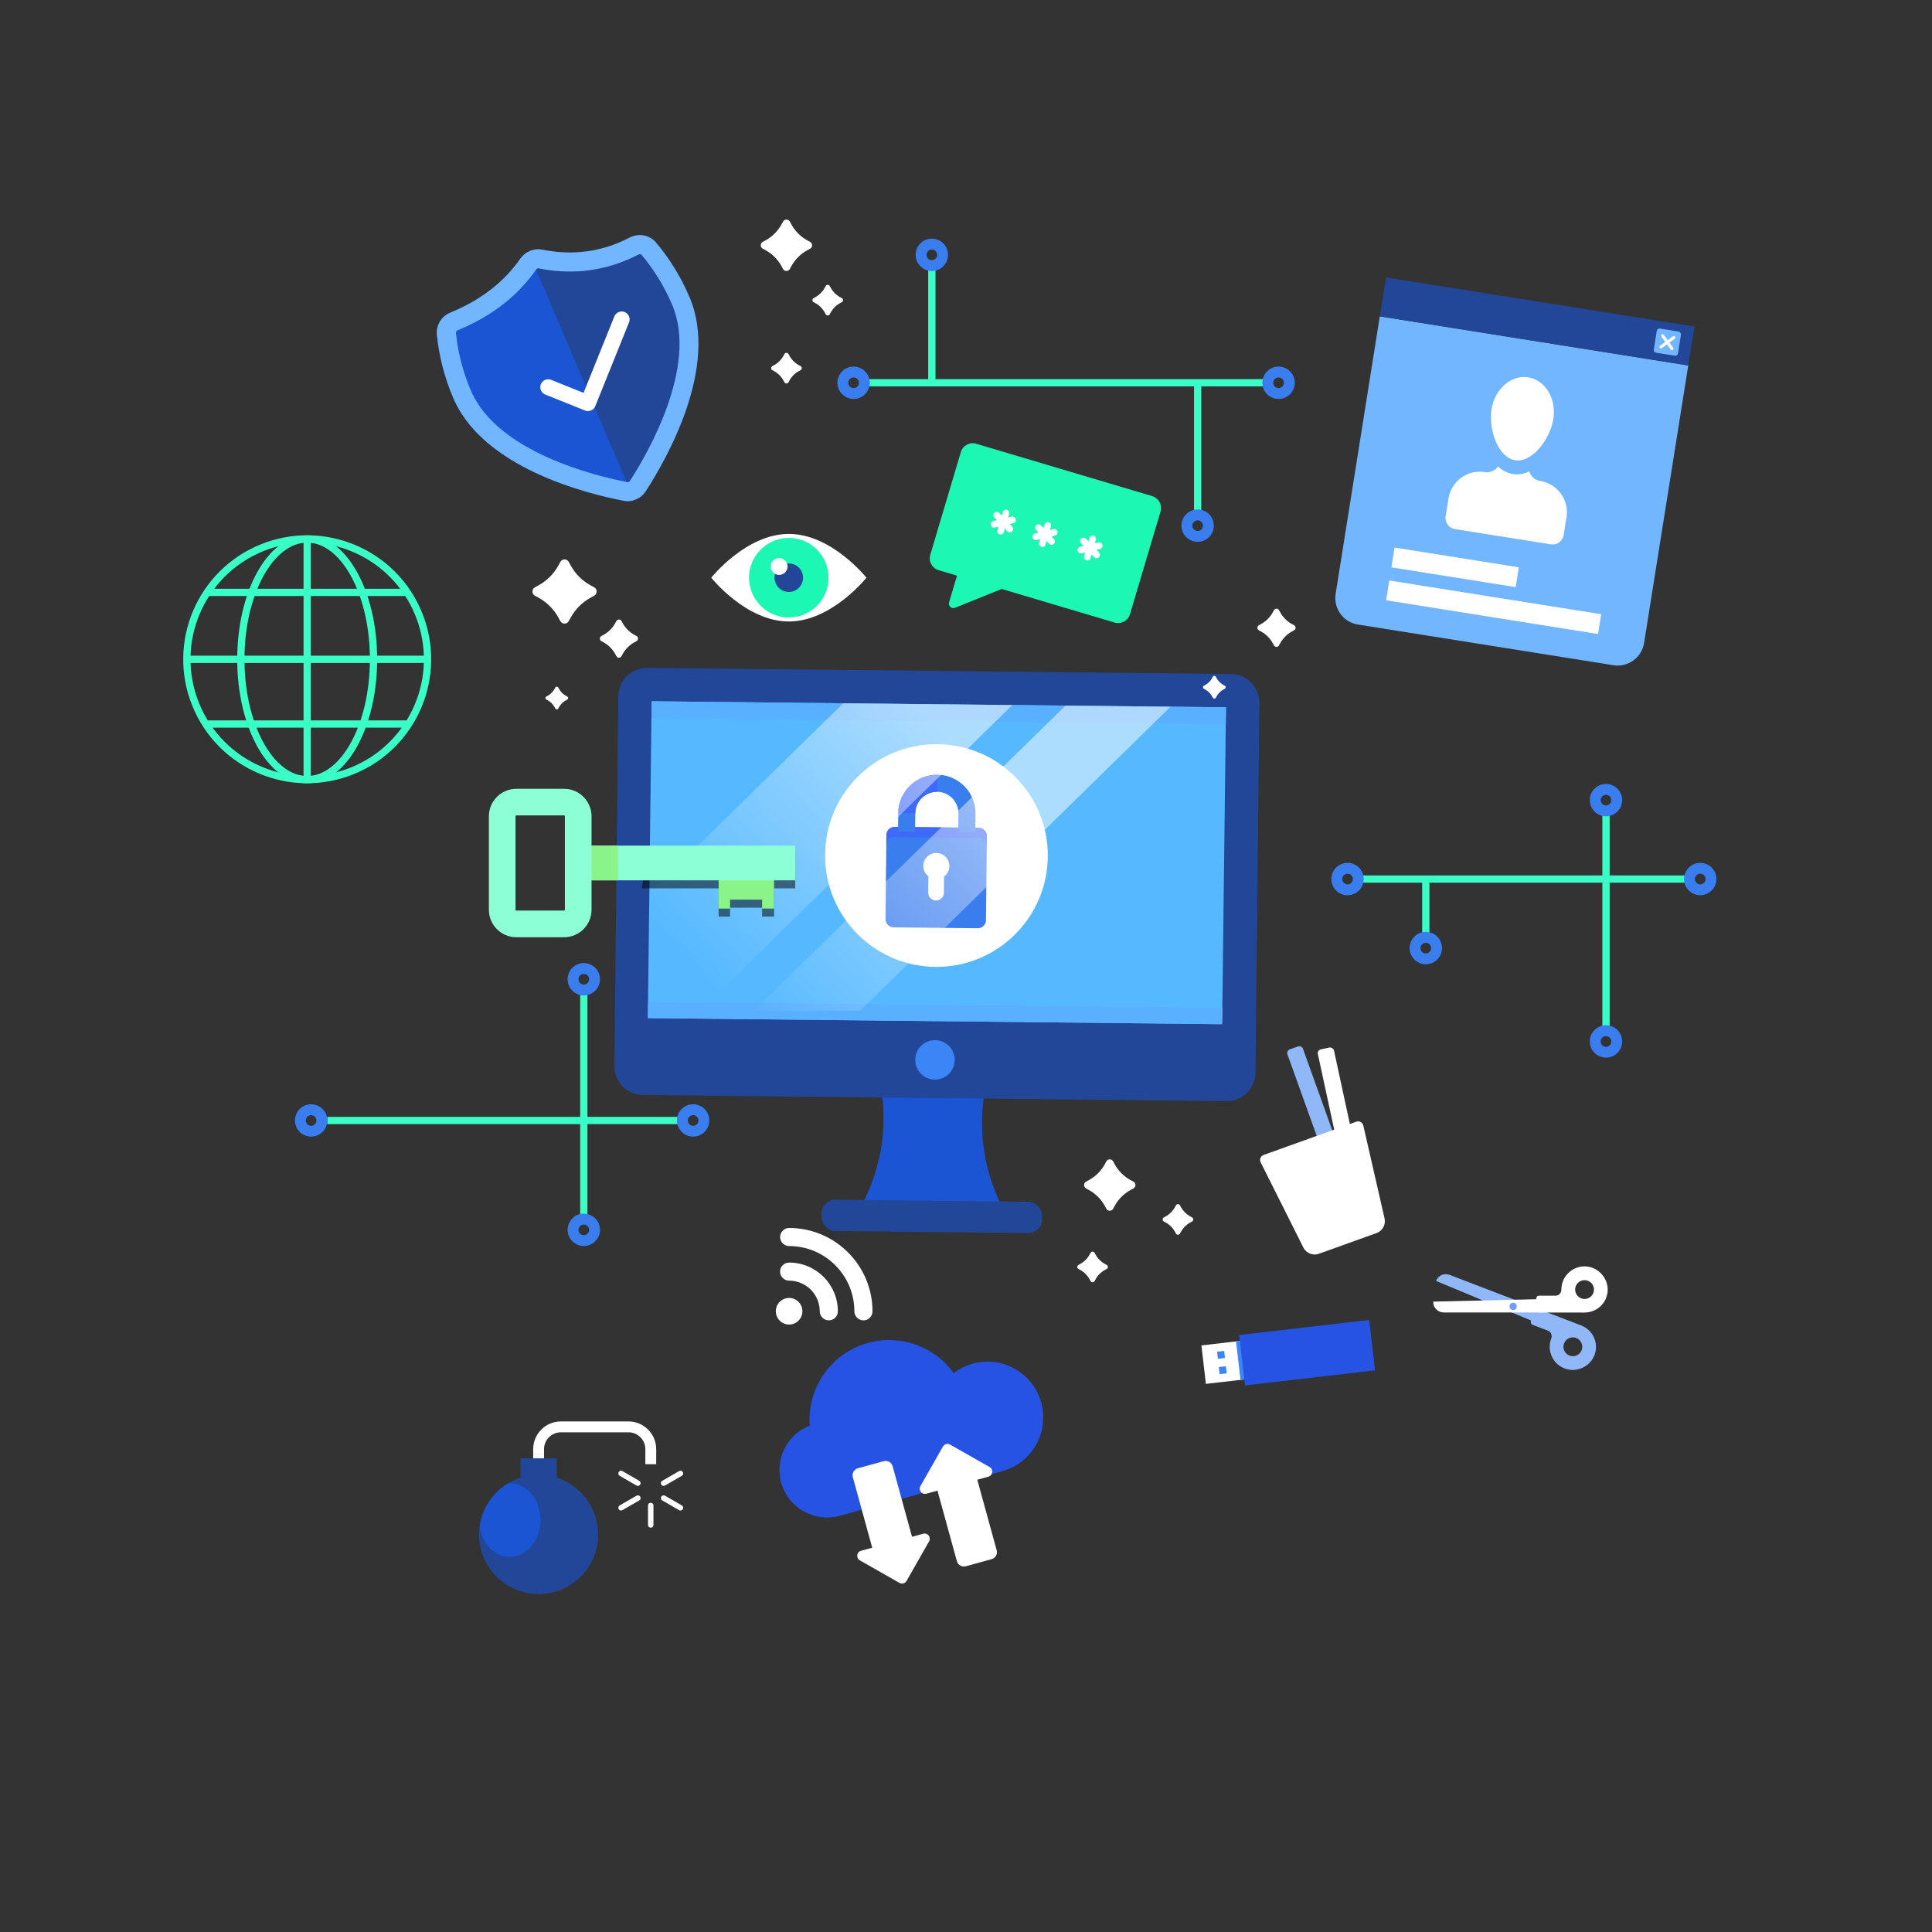 <?xml version="1.0" encoding="UTF-8"?><svg xmlns="http://www.w3.org/2000/svg" xmlns:xlink="http://www.w3.org/1999/xlink" viewBox="0 0 500 500"><rect x="0" y="0" width="500" height="500" fill="#333333" stroke="none"/><defs><style>.cls-1{fill:#8af48a;}.cls-2{stroke-linejoin:round;stroke-width:4.1px;}.cls-2,.cls-3,.cls-4,.cls-5,.cls-6,.cls-7,.cls-8,.cls-9{fill:none;}.cls-2,.cls-3,.cls-5,.cls-7,.cls-8{stroke:#fff;}.cls-2,.cls-3,.cls-7,.cls-8{stroke-linecap:round;}.cls-10{fill:#6f9efe;}.cls-3{stroke-width:1.41px;}.cls-3,.cls-4,.cls-5,.cls-6,.cls-7,.cls-8,.cls-9{stroke-miterlimit:10;}.cls-11,.cls-12{fill:#fff;}.cls-13{mix-blend-mode:overlay;}.cls-13,.cls-14,.cls-12,.cls-15{opacity:.51;}.cls-14{fill:url(#linear-gradient-2);}.cls-14,.cls-12,.cls-15{mix-blend-mode:lighten;}.cls-16{fill:#59b0ff;}.cls-17{isolation:isolate;}.cls-18{fill:#56b9ff;}.cls-19{fill:#397def;}.cls-20{fill:#224799;}.cls-4{stroke:#3e69f9;}.cls-4,.cls-6{stroke-width:4.42px;}.cls-21{fill:#3b85f7;}.cls-5{stroke-width:2.81px;}.cls-15{fill:url(#linear-gradient);}.cls-22{fill:#72b6ff;}.cls-23{fill:#1b55d4;}.cls-6{stroke:#397def;}.cls-7{stroke-width:1.74px;}.cls-24{fill:#2653e3;}.cls-25{fill:#1cf7b3;}.cls-26{fill:#8dffd6;}.cls-8{stroke-width:.78px;}.cls-27{fill:#90b8f9;}.cls-28{fill:#3e69f9;}.cls-9{stroke:#39fec6;stroke-width:1.88px;}</style><linearGradient id="linear-gradient" x1="238.42" y1="185.26" x2="175.69" y2="247.35" gradientTransform="translate(2.3 -3.72) rotate(.6)" gradientUnits="userSpaceOnUse"><stop offset="0" stop-color="#fff"/><stop offset="1" stop-color="#fff" stop-opacity="0"/></linearGradient><linearGradient id="linear-gradient-2" x1="262.75" y1="209.84" x2="200.02" y2="271.93" xlink:href="#linear-gradient"/></defs><g class="cls-17"><g id="OBJECTS"><polygon class="cls-12" points="291.14 272.89 307.61 256.42 307.61 230.8 265.52 272.89 291.14 272.89"/><path class="cls-27" d="M338.56,270.37h2.22c.56,0,1.02.46,1.02,1.02v26.43c0,.56-.46,1.02-1.02,1.02h-2.23c-.56,0-1.02-.46-1.02-1.02v-26.43c0-.56.46-1.02,1.02-1.02Z" transform="translate(-76.19 131.51) rotate(-19.75)"/><path class="cls-11" d="M356.23,319.12l-14.89,5.35c-1.56.56-3.29-.13-4.03-1.61l-11.05-22.05c-.37-.74-.01-1.63.77-1.91l23.98-8.61c.78-.28,1.62.18,1.81.99l5.5,24.04c.37,1.61-.53,3.25-2.08,3.81Z"/><rect class="cls-11" x="344.24" y="270.97" width="4.27" height="32.5" rx="1" ry="1" transform="translate(-52.88 79.69) rotate(-12.2)"/><path class="cls-23" d="M254.88,282.05l-13.16-.14h-.48s-13.16-.14-13.16-.14c2,13.15-1.21,24.95-8.31,35.74l21.1.22h.48s21.1.23,21.1.23c-6.88-10.93-9.83-22.8-7.56-35.9Z"/><rect class="cls-20" x="212.59" y="310.76" width="57.08" height="8.1" rx="3.56" ry="3.56" transform="translate(3.33 -2.52) rotate(.6)"/><path class="cls-20" d="M317.38,284.97l-150.99-1.59c-4.12-.04-7.43-3.42-7.38-7.54l1.01-95.62c.04-4.12,3.42-7.43,7.54-7.38l150.99,1.59c4.12.04,7.43,3.42,7.38,7.54l-1.01,95.62c-.04,4.12-3.42,7.43-7.54,7.38Z"/><polygon class="cls-18" points="316.29 265.06 167.66 263.49 168.64 181.5 317.28 183.06 316.29 265.06"/><polygon class="cls-16" points="316.29 265.06 167.66 263.49 167.75 259.26 316.39 260.83 316.29 265.06"/><rect class="cls-16" x="168.61" y="182.28" width="148.65" height="4.42" transform="translate(1.96 -2.55) rotate(.6)"/><path class="cls-21" d="M247.07,274.35c-.03,2.82-2.34,5.08-5.16,5.05-2.82-.03-5.08-2.34-5.05-5.16s2.34-5.08,5.16-5.05c2.82.03,5.08,2.34,5.05,5.16Z"/><circle class="cls-11" cx="242.35" cy="221.41" r="28.82"/><path class="cls-19" d="M253.3,214.23l-21.75-.23c-1.17-.01-2.14.93-2.15,2.1l-.23,21.75c-.01,1.17.93,2.14,2.1,2.15l21.75.23c1.17.01,2.14-.93,2.15-2.1l.23-21.75c.01-1.17-.93-2.14-2.1-2.15ZM244.32,226.83l-.04,4.21c-.01,1.12-.93,2.02-2.05,2.01-1.12-.01-2.02-.93-2.01-2.05l.04-4.21c-.81-.63-1.34-1.6-1.32-2.7.02-1.87,1.55-3.36,3.42-3.34,1.87.02,3.36,1.55,3.34,3.42-.01,1.1-.56,2.07-1.38,2.67Z"/><path class="cls-28" d="M253.3,214.23l-21.75-.23c-1.17-.01-2.14.93-2.15,2.1l-.03,2.65c.01-1.17.97-2.12,2.15-2.1l21.75.23c1.17.01,2.12.97,2.1,2.15l.03-2.65c.01-1.17-.93-2.14-2.1-2.15Z"/><path class="cls-6" d="M234.62,215.24l.05-4.83c.05-4.3,3.57-7.75,7.87-7.71h0c4.3.05,7.75,3.57,7.71,7.87l-.05,4.83"/><path class="cls-4" d="M234.67,210.42c.05-4.3,3.57-7.75,7.87-7.71h0"/><polygon class="cls-15" points="218.21 182.02 168.12 231.07 167.66 274.74 167.76 274.74 261.99 182.48 218.21 182.02"/><polygon class="cls-14" points="222.61 261.56 302.93 182.91 275.74 182.63 195.12 261.56 222.61 261.56"/><path class="cls-22" d="M417.56,172.16l-66.14-10.53c-3.78-.6-6.36-4.16-5.76-7.94l11.43-71.81,79.83,12.71-11.43,71.81c-.6,3.78-4.16,6.36-7.94,5.76Z"/><rect class="cls-20" x="357.39" y="78.12" width="80.83" height="10.19" transform="translate(18.03 -61.5) rotate(9.04)"/><rect class="cls-22" x="428.34" y="85.41" width="6.33" height="6.33" rx=".7" ry=".7" transform="translate(19.29 -66.73) rotate(9.04)"/><line class="cls-8" x1="433.18" y1="87.36" x2="429.83" y2="89.79"/><line class="cls-8" x1="432.72" y1="90.25" x2="430.29" y2="86.9"/><path class="cls-11" d="M398.6,124.47c-1.39-.22-2.46-1.21-2.85-2.47-1.35.64-2.79.91-4.23.68-1.44-.23-2.72-.93-3.8-1.96-.76,1.07-2.09,1.68-3.47,1.46-4.47-.71-8.67,2.34-9.38,6.81l-.74,4.63c-.25,1.58.82,3.06,2.4,3.31l24.83,3.95c1.58.25,3.06-.82,3.31-2.4l.74-4.63c.71-4.47-2.34-8.67-6.81-9.38Z"/><path class="cls-11" d="M392.1,119.11c4.42.7,9.06-5.42,9.9-10.67s-2.07-10.09-6.48-10.79c-4.42-.7-8.68,2.99-9.51,8.24-.84,5.26,1.68,12.52,6.1,13.22Z"/><rect class="cls-11" x="360.28" y="144.26" width="32.57" height="5.19" transform="translate(27.77 -57.37) rotate(9.04)"/><rect class="cls-11" x="358.78" y="154.59" width="55.53" height="5.19" transform="translate(29.51 -58.81) rotate(9.04)"/><path class="cls-20" d="M116.5,80.93c-2.27.93-3.67,3.25-3.43,5.69.53,5.38,1.92,10.93,4.24,16.39,7.68,18.01,34.28,24.7,44.07,26.58,2.24.43,4.5-.54,5.74-2.45,5.42-8.37,19.03-32.18,11.35-50.2-2.28-5.35-5.25-10.12-8.69-14.18-1.68-1.99-4.53-2.46-6.84-1.26-7.38,3.81-14.88,4.65-22.48,3.13-2.22-.45-4.49.43-5.78,2.29-4.23,6.08-10.26,10.77-18.18,14Z"/><path class="cls-23" d="M136.76,65.14c-.82.41-1.54,1.01-2.09,1.79-4.23,6.08-10.26,10.77-18.18,14-2.27.93-3.67,3.25-3.43,5.69.53,5.38,1.92,10.93,4.24,16.39,7.68,18.01,34.28,24.7,44.07,26.58.95.18,1.89.1,2.77-.18l-27.39-64.27Z"/><path class="cls-22" d="M139.01,69.51c.1-.04.27-.09.49-.04,7.94,1.59,15.65.83,22.91-2.26.93-.4,1.88-.84,2.8-1.32.02-.01.04-.02.07-.03.24-.1.58-.12.76.1,3.21,3.8,5.88,8.15,7.92,12.93,6.84,16.06-6.65,38.95-10.95,45.59-.07.11-.17.2-.29.25-.12.05-.25.07-.38.04-7.76-1.49-33.62-7.61-40.47-23.68-2.08-4.87-3.38-9.9-3.87-14.94-.03-.28.13-.54.39-.65.27-.11.54-.22.81-.34,8.33-3.55,14.91-8.73,19.55-15.41.07-.11.17-.18.29-.24M137.07,64.98c-.95.4-1.78,1.07-2.4,1.95-4.09,5.89-9.88,10.47-17.43,13.69-.25.11-.49.21-.74.31-.03.01-.05.02-.08.03-2.22.95-3.58,3.24-3.35,5.66.53,5.38,1.92,10.93,4.24,16.39,7.68,18.01,34.28,24.7,44.07,26.58,1.12.22,2.24.08,3.24-.35,1-.43,1.88-1.15,2.49-2.1,5.42-8.37,19.03-32.18,11.35-50.2-2.28-5.35-5.25-10.12-8.69-14.18-1.59-1.88-4.21-2.4-6.45-1.45-.13.06-.26.12-.39.19-.82.42-1.64.81-2.47,1.16-6.58,2.81-13.26,3.32-20.01,1.97-1.16-.23-2.34-.1-3.38.34h0Z"/><polyline class="cls-2" points="160.89 82.66 152.16 104.34 141.88 100.21"/><path class="cls-27" d="M371.64,331.49c.54-1.4,2.1-2.09,3.5-1.56l24.03,9.22-1.26,3.29-26.27-10.94Z"/><path class="cls-27" d="M408.34,342.69l-10.16-3.9c-.37-.14-.78.04-.92.41l-1.05,2.73c-.14.37.04.78.41.92l4,1.53c.8.31,1.15,1.21.84,2.01,0,0,0,.01,0,.02-1.2,3.13.41,6.65,3.57,7.79,3,1.08,6.45-.5,7.61-3.46,1.21-3.09-.36-6.54-3.46-7.73-.28-.11-.54-.26-.83-.32ZM404.77,347.68c.48-1.26,1.9-1.89,3.15-1.41s1.89,1.9,1.41,3.15c-.48,1.26-1.9,1.89-3.15,1.41s-1.89-1.9-1.41-3.15Z"/><path class="cls-11" d="M373.63,339.66c-1.5,0-2.71-1.21-2.71-2.71v-.09l28.45-.67v3.48h-25.74Z"/><path class="cls-11" d="M410.08,339.68c3.32,0,6.01-2.66,5.99-5.98-.02-3.18-2.68-5.89-5.86-5.96-3.36-.07-6.13,2.64-6.13,5.99v.02c0,.86-.64,1.57-1.5,1.57h-4.28c-.4,0-.72.32-.72.72v2.92c0,.4.32.72.72.72h10.88c.29.04.59,0,.89,0ZM410.08,331.3c1.35,0,2.44,1.1,2.44,2.44s-1.1,2.44-2.44,2.44-2.44-1.1-2.44-2.44,1.1-2.44,2.44-2.44Z"/><circle class="cls-10" cx="391.6" cy="338.09" r=".94"/><path class="cls-25" d="M298.22,128.4l-45.59-13.56c-1.68-.5-3.46.46-3.96,2.14l-7.92,26.61c-.5,1.68.46,3.46,2.14,3.96l4.79,1.43-2.06,6.91c-.27.92.64,1.76,1.53,1.4l12.1-4.86,29.22,8.69c1.68.5,3.46-.46,3.96-2.14l7.92-26.61c.5-1.68-.46-3.46-2.14-3.96Z"/><line class="cls-7" x1="271.15" y1="135.98" x2="269.75" y2="140.7"/><line class="cls-7" x1="268.76" y1="136.56" x2="272.14" y2="140.13"/><line class="cls-7" x1="268.06" y1="138.91" x2="272.84" y2="137.77"/><line class="cls-7" x1="260.34" y1="132.77" x2="258.94" y2="137.48"/><line class="cls-7" x1="257.95" y1="133.34" x2="261.33" y2="136.91"/><line class="cls-7" x1="257.25" y1="135.7" x2="262.03" y2="134.55"/><line class="cls-7" x1="282.79" y1="139.45" x2="281.39" y2="144.16"/><line class="cls-7" x1="280.4" y1="140.02" x2="283.78" y2="143.59"/><line class="cls-7" x1="279.7" y1="142.37" x2="284.48" y2="141.23"/><polygon class="cls-13" points="167.76 220.93 166.03 229.9 185.98 229.9 185.98 237.21 188.94 237.21 188.94 234.91 197.23 234.91 197.23 237.21 200.33 237.21 200.33 229.9 205.81 229.9 205.81 220.93 167.76 220.93"/><polygon class="cls-1" points="185.98 223.34 185.98 235.14 188.94 235.14 188.94 232.83 197.23 232.83 197.23 235.14 200.33 235.14 200.33 223.34 185.98 223.34"/><rect class="cls-26" x="149.64" y="218.85" width="56.16" height="8.98"/><rect class="cls-1" x="149.64" y="218.85" width="10.31" height="8.98"/><path class="cls-26" d="M145.97,242.56h-12.33c-3.93,0-7.12-3.2-7.12-7.12v-24.18c0-3.93,3.2-7.12,7.12-7.12h12.33c3.93,0,7.12,3.2,7.12,7.12v24.18c0,3.93-3.2,7.12-7.12,7.12ZM133.64,211.03c-.12,0-.22.1-.22.22v24.18c0,.12.1.22.22.22h12.33c.12,0,.22-.1.22-.22v-24.18c0-.12-.1-.22-.22-.22h-12.33Z"/><circle class="cls-9" cx="79.5" cy="170.63" r="31.14" transform="translate(-58.26 42.34) rotate(-22.06)"/><ellipse class="cls-9" cx="79.5" cy="170.63" rx="17.17" ry="31.14"/><line class="cls-9" x1="79.5" y1="139.49" x2="79.5" y2="201.77"/><line class="cls-9" x1="110.64" y1="170.63" x2="48.36" y2="170.63"/><line class="cls-9" x1="53.62" y1="153.31" x2="105.38" y2="153.31"/><line class="cls-9" x1="53.62" y1="187.38" x2="105.38" y2="187.38"/><rect class="cls-11" x="311.47" y="347.51" width="11.34" height="10.02" transform="translate(-38.53 38.91) rotate(-6.62)"/><rect class="cls-21" x="320.46" y="346.99" width="2.32" height="10.02" transform="translate(-38.44 39.43) rotate(-6.62)"/><rect class="cls-24" x="321.34" y="343.5" width="33.87" height="13.13" transform="translate(-38.1 41.34) rotate(-6.62)"/><rect class="cls-21" x="315.07" y="349.72" width="1.85" height="1.85" transform="translate(-38.31 38.76) rotate(-6.62)"/><rect class="cls-21" x="315.52" y="353.68" width="1.85" height="1.85" transform="translate(-38.77 38.84) rotate(-6.62)"/><path class="cls-24" d="M251.74,352.91c-1.84.5-3.49,1.35-4.92,2.44-4.89-6.77-13.64-10.15-22.17-7.81-9.67,2.66-15.82,11.77-15.09,21.41-5.8,2.26-9.07,8.59-7.39,14.73,1.8,6.56,8.58,10.42,15.14,8.61l42.07-11.55c7.69-2.11,12.21-10.05,10.09-17.74-2.11-7.69-10.05-12.21-17.74-10.09Z"/><path class="cls-11" d="M238.92,396.93l-2.89.79-5.02-18.26c-.27-.99-1.3-1.58-2.3-1.31l-6.69,1.84c-.99.27-1.58,1.3-1.31,2.3l5.02,18.26-2.89.79c-1.16.32-1.36,1.88-.31,2.48l10.24,5.83c.65.37,1.48.14,1.85-.51l5.83-10.24c.6-1.05-.37-2.29-1.53-1.97Z"/><path class="cls-11" d="M255.81,382.16l-2.89.79,5.02,18.26c.27.99-.31,2.02-1.31,2.3l-6.69,1.84c-.99.27-2.02-.31-2.3-1.31l-5.02-18.26-2.89.79c-1.16.32-2.13-.93-1.53-1.97l5.83-10.24c.37-.65,1.2-.88,1.84-.51l10.24,5.83c1.05.6.85,2.16-.31,2.48Z"/><path class="cls-11" d="M223.45,341.7c-1.29,0-2.34-1.05-2.34-2.34,0-9.31-7.57-16.88-16.88-16.88-1.29,0-2.34-1.05-2.34-2.34s1.05-2.34,2.34-2.34c11.89,0,21.57,9.68,21.57,21.57,0,1.29-1.05,2.34-2.34,2.34Z"/><path class="cls-11" d="M214.49,341.7c-1.29,0-2.34-1.05-2.34-2.34,0-4.37-3.56-7.93-7.93-7.93-1.29,0-2.34-1.05-2.34-2.34s1.05-2.34,2.34-2.34c6.96,0,12.62,5.66,12.62,12.62,0,1.29-1.05,2.34-2.34,2.34Z"/><path class="cls-11" d="M204.22,342.79c-1.9,0-3.44-1.54-3.44-3.44s1.54-3.44,3.44-3.44,3.44,1.54,3.44,3.44-1.54,3.44-3.44,3.44Z"/><line class="cls-9" x1="84.71" y1="289.98" x2="176.7" y2="289.98"/><line class="cls-9" x1="151.09" y1="256.01" x2="151.09" y2="315.48"/><path class="cls-19" d="M80.52,288.6c.76,0,1.38.62,1.38,1.38s-.62,1.38-1.38,1.38-1.38-.62-1.38-1.38.62-1.38,1.38-1.38M80.52,285.78c-2.31,0-4.19,1.88-4.19,4.19s1.88,4.19,4.19,4.19,4.19-1.88,4.19-4.19-1.88-4.19-4.19-4.19h0Z"/><path class="cls-19" d="M151.09,316.91c.76,0,1.38.62,1.38,1.38s-.62,1.38-1.38,1.38-1.38-.62-1.38-1.38.62-1.38,1.38-1.38M151.09,314.09c-2.31,0-4.19,1.88-4.19,4.19s1.88,4.19,4.19,4.19,4.19-1.88,4.19-4.19-1.88-4.19-4.19-4.19h0Z"/><path class="cls-19" d="M151.09,252.05c.76,0,1.38.62,1.38,1.38s-.62,1.38-1.38,1.38-1.38-.62-1.38-1.38.62-1.38,1.38-1.38M151.09,249.24c-2.31,0-4.19,1.88-4.19,4.19s1.88,4.19,4.19,4.19,4.19-1.88,4.19-4.19-1.88-4.19-4.19-4.19h0Z"/><path class="cls-19" d="M179.38,288.6c.76,0,1.38.62,1.38,1.38s-.62,1.38-1.38,1.38-1.38-.62-1.38-1.38.62-1.38,1.38-1.38M179.38,285.78c-2.31,0-4.19,1.88-4.19,4.19s1.88,4.19,4.19,4.19,4.19-1.88,4.19-4.19-1.88-4.19-4.19-4.19h0Z"/><line class="cls-9" x1="351.63" y1="227.5" x2="437" y2="227.5"/><line class="cls-9" x1="415.63" y1="209.43" x2="415.63" y2="267.8"/><line class="cls-9" x1="369" y1="227.56" x2="369" y2="242.64"/><path class="cls-19" d="M369,243.99c.76,0,1.38.62,1.38,1.38s-.62,1.38-1.38,1.38-1.38-.62-1.38-1.38.62-1.38,1.38-1.38M369,241.17c-2.31,0-4.19,1.88-4.19,4.19s1.88,4.19,4.19,4.19,4.19-1.88,4.19-4.19-1.88-4.19-4.19-4.19h0Z"/><path class="cls-19" d="M415.63,205.69c.76,0,1.38.62,1.38,1.38s-.62,1.38-1.38,1.38-1.38-.62-1.38-1.38.62-1.38,1.38-1.38M415.63,202.88c-2.31,0-4.19,1.88-4.19,4.19s1.88,4.19,4.19,4.19,4.19-1.88,4.19-4.19-1.88-4.19-4.19-4.19h0Z"/><path class="cls-19" d="M415.63,268.16c.76,0,1.38.62,1.38,1.38s-.62,1.38-1.38,1.38-1.38-.62-1.38-1.38.62-1.38,1.38-1.38M415.63,265.34c-2.31,0-4.19,1.88-4.19,4.19s1.88,4.19,4.19,4.19,4.19-1.88,4.19-4.19-1.88-4.19-4.19-4.19h0Z"/><path class="cls-19" d="M348.74,226.12c.76,0,1.38.62,1.38,1.38s-.62,1.38-1.38,1.38-1.38-.62-1.38-1.38.62-1.38,1.38-1.38M348.74,223.31c-2.31,0-4.19,1.88-4.19,4.19s1.88,4.19,4.19,4.19,4.19-1.88,4.19-4.19-1.88-4.19-4.19-4.19h0Z"/><path class="cls-19" d="M440.02,226.12c.76,0,1.38.62,1.38,1.38s-.62,1.38-1.38,1.38-1.38-.62-1.38-1.38.62-1.38,1.38-1.38M440.02,223.31c-2.31,0-4.19,1.88-4.19,4.19s1.88,4.19,4.19,4.19,4.19-1.88,4.19-4.19-1.88-4.19-4.19-4.19h0Z"/><line class="cls-9" x1="223.67" y1="99.06" x2="328.68" y2="99.06"/><line class="cls-9" x1="241.16" y1="67.39" x2="241.16" y2="99.06"/><line class="cls-9" x1="309.95" y1="99.06" x2="309.95" y2="133.38"/><path class="cls-19" d="M241.16,64.57c.76,0,1.38.62,1.38,1.38s-.62,1.38-1.38,1.38-1.38-.62-1.38-1.38.62-1.38,1.38-1.38M241.16,61.76c-2.31,0-4.19,1.88-4.19,4.19s1.88,4.19,4.19,4.19,4.19-1.88,4.19-4.19-1.88-4.19-4.19-4.19h0Z"/><path class="cls-19" d="M309.95,134.66c.76,0,1.38.62,1.38,1.38s-.62,1.38-1.38,1.38-1.38-.62-1.38-1.38.62-1.38,1.38-1.38M309.95,131.85c-2.31,0-4.19,1.88-4.19,4.19s1.88,4.19,4.19,4.19,4.19-1.88,4.19-4.19-1.88-4.19-4.19-4.19h0Z"/><path class="cls-19" d="M330.89,97.68c.76,0,1.38.62,1.38,1.38s-.62,1.38-1.38,1.38-1.38-.62-1.38-1.38.62-1.38,1.38-1.38M330.89,94.87c-2.31,0-4.19,1.88-4.19,4.19s1.88,4.19,4.19,4.19,4.19-1.88,4.19-4.19-1.88-4.19-4.19-4.19h0Z"/><path class="cls-19" d="M220.91,97.68c.76,0,1.38.62,1.38,1.38s-.62,1.38-1.38,1.38-1.38-.62-1.38-1.38.62-1.38,1.38-1.38M220.91,94.87c-2.31,0-4.19,1.88-4.19,4.19s1.88,4.19,4.19,4.19,4.19-1.88,4.19-4.19-1.88-4.19-4.19-4.19h0Z"/><path class="cls-11" d="M224.23,149.51s-8.99,11.33-20.08,11.33-20.08-11.33-20.08-11.33c0,0,8.99-11.33,20.08-11.33s20.08,11.33,20.08,11.33Z"/><circle class="cls-25" cx="204.14" cy="149.51" r="10.29"/><path class="cls-20" d="M207.83,149.51c0,2.04-1.65,3.69-3.69,3.69s-3.69-1.65-3.69-3.69,1.65-3.69,3.69-3.69,3.69,1.65,3.69,3.69Z"/><path class="cls-11" d="M203.82,146.61c0,1.21-.98,2.18-2.18,2.18s-2.18-.98-2.18-2.18.98-2.18,2.18-2.18,2.18.98,2.18,2.18Z"/><path class="cls-5" d="M139.39,382.78v-7.73c0-3.19,2.59-5.78,5.78-5.78h17.47c3.19,0,5.78,2.59,5.78,5.78v3.89"/><path class="cls-20" d="M144.06,382.45v-5.04h-9.35v5.04c-6.22,1.98-10.73,7.8-10.73,14.68,0,8.51,6.9,15.41,15.41,15.41s15.41-6.9,15.41-15.41c0-6.88-4.51-12.7-10.73-14.68Z"/><line class="cls-3" x1="168.41" y1="389.62" x2="168.41" y2="394.65"/><line class="cls-3" x1="160.73" y1="381.33" x2="165.08" y2="383.84"/><line class="cls-3" x1="171.75" y1="387.7" x2="176.1" y2="390.21"/><line class="cls-3" x1="160.73" y1="390.21" x2="165.08" y2="387.7"/><line class="cls-3" x1="171.75" y1="383.84" x2="176.1" y2="381.33"/><path class="cls-23" d="M131.91,383.84c-.11,0-.22.01-.33.02-4,2.36-6.83,6.47-7.45,11.28.69,4.43,3.91,7.78,7.79,7.78,4.38,0,7.93-4.27,7.93-9.54s-3.55-9.54-7.93-9.54Z"/><path class="cls-11" d="M147.2,145.43l.49.9c1.19,2.18,2.99,3.98,5.17,5.17l.9.49c.87.47.87,1.72,0,2.19l-.9.49c-2.18,1.19-3.98,2.99-5.17,5.17l-.49.9c-.47.87-1.72.87-2.19,0l-.49-.9c-1.19-2.18-2.99-3.98-5.17-5.17l-.9-.49c-.87-.47-.87-1.72,0-2.19l.9-.49c2.18-1.19,3.98-2.99,5.17-5.17l.49-.9c.47-.87,1.72-.87,2.19,0Z"/><path class="cls-11" d="M160.84,160.71l.29.53c.71,1.3,1.78,2.37,3.08,3.08l.53.29c.52.28.52,1.02,0,1.31l-.53.29c-1.3.71-2.37,1.78-3.08,3.08l-.29.53c-.28.52-1.02.52-1.31,0l-.29-.53c-.71-1.3-1.78-2.37-3.08-3.08l-.53-.29c-.52-.28-.52-1.02,0-1.31l.53-.29c1.3-.71,2.37-1.78,3.08-3.08l.29-.53c.28-.52,1.02-.52,1.31,0Z"/><path class="cls-11" d="M144.49,177.94l.17.32c.42.77,1.06,1.41,1.83,1.83l.32.17c.31.17.31.61,0,.78l-.32.17c-.77.42-1.41,1.06-1.83,1.83l-.17.32c-.17.31-.61.31-.78,0l-.17-.32c-.42-.77-1.06-1.41-1.83-1.83l-.32-.17c-.31-.17-.31-.61,0-.78l.32-.17c.77-.42,1.41-1.06,1.83-1.83l.17-.32c.17-.31.61-.31.78,0Z"/><path class="cls-11" d="M204.41,57.35l.39.72c.96,1.75,2.4,3.19,4.14,4.14l.72.39c.69.38.69,1.38,0,1.76l-.72.39c-1.75.96-3.19,2.4-4.14,4.14l-.39.72c-.38.69-1.38.69-1.76,0l-.39-.72c-.96-1.75-2.4-3.19-4.14-4.14l-.72-.39c-.69-.38-.69-1.38,0-1.76l.72-.39c1.75-.96,3.19-2.4,4.14-4.14l.39-.72c.38-.69,1.38-.69,1.76,0Z"/><path class="cls-11" d="M288.08,300.56l.39.72c.96,1.75,2.4,3.19,4.14,4.14l.72.39c.69.38.69,1.38,0,1.76l-.72.39c-1.75.96-3.19,2.4-4.14,4.14l-.39.72c-.38.69-1.38.69-1.76,0l-.39-.72c-.96-1.75-2.4-3.19-4.14-4.14l-.72-.39c-.69-.38-.69-1.38,0-1.76l.72-.39c1.75-.96,3.19-2.4,4.14-4.14l.39-.72c.38-.69,1.38-.69,1.76,0Z"/><path class="cls-11" d="M305.38,311.94l.23.43c.57,1.04,1.43,1.9,2.47,2.47l.43.23c.41.23.41.82,0,1.05l-.43.23c-1.04.57-1.9,1.43-2.47,2.47l-.23.43c-.23.41-.82.41-1.05,0l-.23-.43c-.57-1.04-1.43-1.9-2.47-2.47l-.43-.23c-.41-.23-.41-.82,0-1.05l.43-.23c1.04-.57,1.9-1.43,2.47-2.47l.23-.43c.23-.41.82-.41,1.05,0Z"/><path class="cls-11" d="M283.28,324.23l.23.43c.57,1.04,1.43,1.9,2.47,2.47l.43.23c.41.23.41.82,0,1.05l-.43.23c-1.04.57-1.9,1.43-2.47,2.47l-.23.43c-.23.41-.82.41-1.05,0l-.23-.43c-.57-1.04-1.43-1.9-2.47-2.47l-.43-.23c-.41-.23-.41-.82,0-1.05l.43-.23c1.04-.57,1.9-1.43,2.47-2.47l.23-.43c.23-.41.82-.41,1.05,0Z"/><path class="cls-11" d="M214.74,74.02l.23.43c.57,1.04,1.43,1.9,2.47,2.47l.43.23c.41.23.41.82,0,1.05l-.43.23c-1.04.57-1.9,1.43-2.47,2.47l-.23.43c-.23.41-.82.41-1.05,0l-.23-.43c-.57-1.04-1.43-1.9-2.47-2.47l-.43-.23c-.41-.23-.41-.82,0-1.05l.43-.23c1.04-.57,1.9-1.43,2.47-2.47l.23-.43c.23-.41.82-.41,1.05,0Z"/><path class="cls-11" d="M204.06,91.62l.23.43c.57,1.04,1.43,1.9,2.47,2.47l.43.23c.41.23.41.82,0,1.05l-.43.23c-1.04.57-1.9,1.43-2.47,2.47l-.23.43c-.23.41-.82.41-1.05,0l-.23-.43c-.57-1.04-1.43-1.9-2.47-2.47l-.43-.23c-.41-.23-.41-.82,0-1.05l.43-.23c1.04-.57,1.9-1.43,2.47-2.47l.23-.43c.23-.41.82-.41,1.05,0Z"/><path class="cls-11" d="M331.01,157.91l.29.53c.71,1.3,1.78,2.37,3.08,3.08l.53.29c.52.28.52,1.02,0,1.31l-.53.29c-1.3.71-2.37,1.78-3.08,3.08l-.29.53c-.28.52-1.02.52-1.31,0l-.29-.53c-.71-1.3-1.78-2.37-3.08-3.08l-.53-.29c-.52-.28-.52-1.02,0-1.31l.53-.29c1.3-.71,2.37-1.78,3.08-3.08l.29-.53c.28-.52,1.02-.52,1.31,0Z"/><path class="cls-11" d="M314.66,175.15l.17.32c.42.77,1.06,1.41,1.83,1.83l.32.17c.31.17.31.61,0,.78l-.32.17c-.77.42-1.41,1.06-1.83,1.83l-.17.32c-.17.31-.61.31-.78,0l-.17-.32c-.42-.77-1.06-1.41-1.83-1.83l-.32-.17c-.31-.17-.31-.61,0-.78l.32-.17c.77-.42,1.41-1.06,1.83-1.83l.17-.32c.17-.31.61-.31.78,0Z"/></g></g></svg>